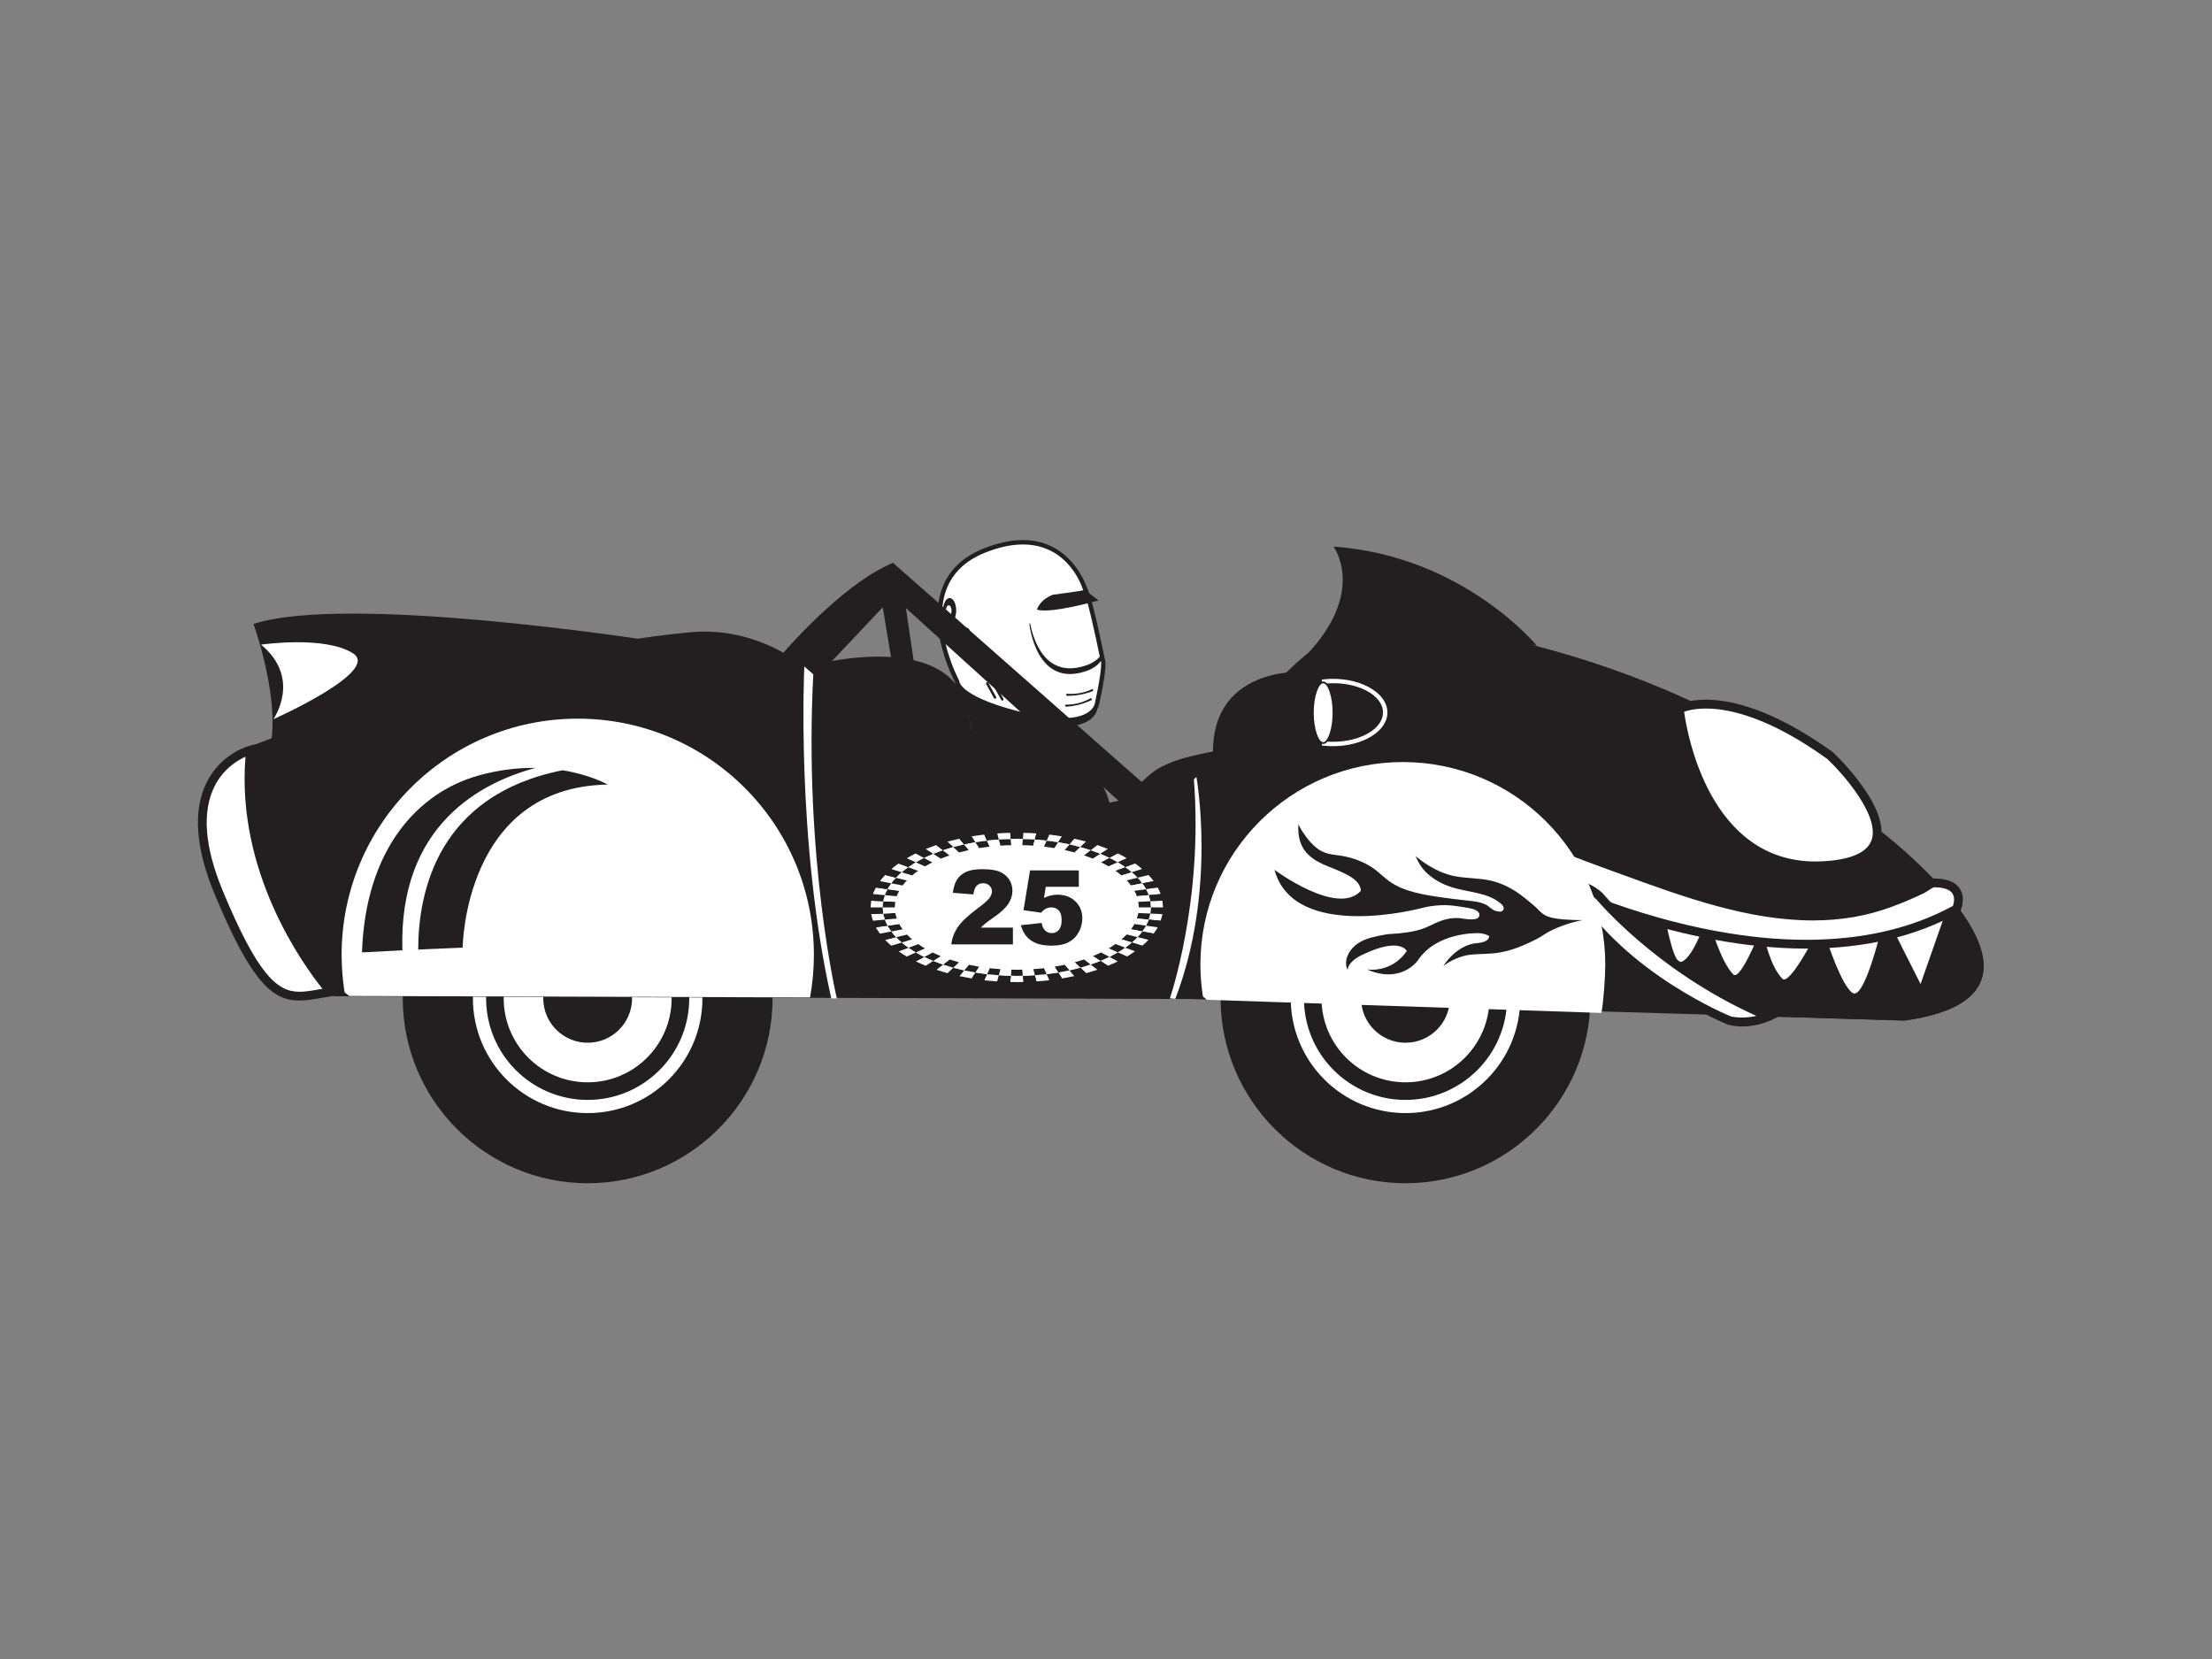 <?xml version="1.0" encoding="utf-8"?>
<!-- Generator: Adobe Illustrator 17.0.0, SVG Export Plug-In . SVG Version: 6.00 Build 0)  -->
<!DOCTYPE svg PUBLIC "-//W3C//DTD SVG 1.1//EN" "http://www.w3.org/Graphics/SVG/1.1/DTD/svg11.dtd">
<svg version="1.1" id="Layer_1" xmlns="http://www.w3.org/2000/svg" xmlns:xlink="http://www.w3.org/1999/xlink" x="0px" y="0px"
	 width="800px" height="600px" viewBox="0 0 800 600" enable-background="new 0 0 800 600" xml:space="preserve">
<rect x="0" y="0" width="800" height="600" fill="#808080" stroke="none"/>
<g>
	<g>
		<g>
			<path fill="#231F20" d="M441.443,361.062c0,36.876,30.003,66.872,66.875,66.872c36.873,0,66.869-29.996,66.869-66.872
				c0-36.876-29.996-66.874-66.869-66.874C471.446,294.188,441.443,324.186,441.443,361.062z"/>
		</g>
		<g>
			<path fill="#FFFFFF" d="M549.82,361.062c0,22.92-18.586,41.502-41.501,41.502c-22.921,0-41.507-18.582-41.507-41.502
				c0-22.922,18.585-41.505,41.507-41.505C531.234,319.557,549.82,338.141,549.82,361.062z"/>
		</g>
		<g>
			<path fill="#231F20" d="M545.049,361.062c0,20.284-16.449,36.732-36.73,36.732c-20.287,0-36.736-16.447-36.736-36.732
				c0-20.288,16.448-36.735,36.736-36.735C528.6,324.328,545.049,340.775,545.049,361.062z"/>
		</g>
		<g>
			<path fill="#FFFFFF" d="M538.688,361.062c0,16.772-13.601,30.371-30.369,30.371c-16.775,0-30.375-13.599-30.375-30.371
				c0-16.775,13.6-30.374,30.375-30.374C525.087,330.688,538.688,344.288,538.688,361.062z"/>
		</g>
		<g>
			<path fill="#231F20" d="M524.376,361.062c0,8.867-7.193,16.059-16.058,16.059c-8.87,0-16.063-7.192-16.063-16.059
				c0-8.87,7.193-16.062,16.063-16.062C517.183,345,524.376,352.192,524.376,361.062z"/>
		</g>
	</g>
	<g>
		<g>
			<path fill="#231F20" d="M145.665,361.062c0,36.876,30.003,66.872,66.875,66.872c36.873,0,66.869-29.996,66.869-66.872
				c0-36.876-29.996-66.874-66.869-66.874C175.668,294.188,145.665,324.186,145.665,361.062z"/>
		</g>
		<g>
			<path fill="#FFFFFF" d="M254.041,361.062c0,22.92-18.586,41.502-41.501,41.502c-22.921,0-41.507-18.582-41.507-41.502
				c0-22.922,18.585-41.505,41.507-41.505C235.456,319.557,254.041,338.141,254.041,361.062z"/>
		</g>
		<g>
			<path fill="#231F20" d="M249.271,361.062c0,20.284-16.449,36.732-36.73,36.732c-20.287,0-36.736-16.447-36.736-36.732
				c0-20.288,16.448-36.735,36.736-36.735C232.822,324.328,249.271,340.775,249.271,361.062z"/>
		</g>
		<g>
			<path fill="#FFFFFF" d="M242.91,361.062c0,16.772-13.601,30.371-30.369,30.371c-16.775,0-30.375-13.599-30.375-30.371
				c0-16.775,13.6-30.374,30.375-30.374C229.309,330.688,242.91,344.288,242.91,361.062z"/>
		</g>
		<g>
			<path fill="#231F20" d="M228.598,361.062c0,8.867-7.193,16.059-16.058,16.059c-8.87,0-16.063-7.192-16.063-16.059
				c0-8.87,7.193-16.062,16.063-16.062C221.405,345,228.598,352.192,228.598,361.062z"/>
		</g>
	</g>
	<g>
		<path fill="#231F20" d="M234.095,231.516c0,0-108.594-16.908-142.411-5.853c0,0,13.008,35.766,3.255,52.022
			C94.94,277.685,156.063,241.919,234.095,231.516z"/>
	</g>
	<g>
		<path fill="#231F20" d="M290.889,241.27c0,0,53.321-15.605,59.39,16.474c6.069,32.08-2.603,39.883-2.603,39.883
			S291.753,309.767,290.889,241.27z"/>
	</g>
	<g>
		<path fill="#231F20" d="M401.433,291.124c4.771-0.831,12.678-10.546,17.778-13.352c7.56-4.154,15.977-5.108,24.275-7.022
			C443.487,270.75,448.686,282.888,401.433,291.124z"/>
	</g>
	<g>
		<path fill="#231F20" d="M387.128,269.015c0,0,12.138,11.271,14.305,22.109c0,0-26.008,6.937-51.154,1.301
			c0,0,5.218-31.977-4.112-43.516C346.168,248.909,380.624,257.311,387.128,269.015z"/>
	</g>
	<g>
		<g>
			<g>
				<path fill="#FFFFFF" d="M392.339,212.78c0,0-7.659-25.274-36.544-13.57c-28.878,11.709-9.628,47.267-9.628,47.267
					s-0.329,6.346,24.841,12.254c25.158,5.909,25.816-4.594,25.816-4.594s3.068-13.68,1.975-15.539
					C398.8,238.599,394.091,215.186,392.339,212.78z"/>
			</g>
			<g>
				<path fill="#231F20" d="M384.289,261.33C384.286,261.33,384.289,261.33,384.289,261.33c-3.78,0-8.308-0.613-13.464-1.825
					c-23.185-5.443-25.285-11.373-25.443-12.808c-1.041-1.977-9.852-19.41-4.712-33.727c2.367-6.589,7.355-11.465,14.828-14.495
					c5.162-2.092,10.016-3.152,14.43-3.152c16.961,0,22.62,15.581,23.136,17.109c1.823,2.927,5.935,23.128,6.497,25.915
					c0.981,2.322-1.242,12.76-1.96,15.966C397.601,254.48,397.023,261.33,384.289,261.33z M369.928,196.912
					c-4.209,0-8.861,1.02-13.834,3.036c-7.035,2.851-11.722,7.414-13.927,13.558c-5.103,14.213,4.6,32.41,4.699,32.592l0.106,0.197
					l-0.009,0.224c0.003,0.022,0.512,5.87,24.229,11.439c5.035,1.182,9.442,1.781,13.098,1.781c11.147,0,11.725-5.428,11.743-5.659
					c1.45-6.508,2.646-14.046,2.081-15.079l-0.093-0.246c-1.879-9.342-5.112-23.847-6.324-25.508l-0.118-0.236
					C391.38,212.355,386.476,196.912,369.928,196.912z"/>
			</g>
		</g>
		<g>
			<g>
				<path fill="#231F20" d="M346.168,246.71c0,0-0.329,6.342,24.841,12.253c25.158,5.909,25.816-4.597,25.816-4.597v1.972
					c0,0-0.658,10.501-25.816,4.592c-25.17-5.904-24.841-12.253-24.841-12.253V246.71z"/>
			</g>
		</g>
		<g>
			<g>
				<path fill="#231F20" d="M393.743,240.294c0,0,3.727-1.503,4.703-3.946l0.174,1.486c-0.541,2.789-4.876,4.539-4.876,4.539
					c-19.095,7.386-21.455-16.739-21.455-16.739c0.062-0.071,0.155-0.146,0.279-0.224
					C373.592,230.914,377.928,246.411,393.743,240.294z"/>
			</g>
		</g>
		<g>
			<g>
				<path fill="#231F20" d="M392.327,213.369l4.988,3.794c0,0-17.43,4.947-22.275,3.304c0,0,0.814-3.412,5.696-5.364
					C380.736,215.103,390.364,213.864,392.327,213.369z"/>
			</g>
		</g>
		<g>
			<g>
				<path fill="#231F20" d="M341.08,220.792c0,2.494,1.056,4.511,2.373,4.511c1.305,0,2.367-2.017,2.367-4.511
					c0-2.491-1.062-4.511-2.367-4.511C342.136,216.28,341.08,218.301,341.08,220.792z"/>
			</g>
		</g>
		<g>
			<g>
				<path fill="#FFFFFF" d="M342.093,220.876c0,1.089,0.46,1.968,1.031,1.968c0.565,0,1.019-0.879,1.019-1.968
					c0-1.087-0.453-1.971-1.019-1.971C342.552,218.905,342.093,219.788,342.093,220.876z"/>
			</g>
		</g>
		<g>
			<g>
				<circle fill="#231F20" cx="349.441" cy="228.302" r="1.273"/>
			</g>
		</g>
		<g>
			<g>
				<path fill="#231F20" d="M351.286,236.59c0,0.702,0.572,1.27,1.267,1.27c0.708,0,1.273-0.568,1.273-1.27
					c0-0.704-0.565-1.272-1.273-1.272C351.857,235.318,351.286,235.886,351.286,236.59z"/>
			</g>
		</g>
		<g>
			<g>
				<g>
					<path fill="#231F20" d="M385.606,251.249c0.006,0.207,0.143,0.39,0.31,0.406c3.448-0.023,6.069-0.5,9.293-1.696
						c0.149-0.075,0.217-0.297,0.149-0.492l0,0c-0.075-0.197-0.255-0.295-0.41-0.224c-2.826,1.353-5.914,1.916-9.044,1.652
						C385.742,250.883,385.606,251.038,385.606,251.249L385.606,251.249z"/>
				</g>
			</g>
		</g>
		<g>
			<g>
				<g>
					<path fill="#231F20" d="M385.227,255.21c0.012,0.206,0.168,0.382,0.342,0.386c3.429-0.27,6.007-0.938,9.138-2.359
						c0.149-0.081,0.205-0.31,0.118-0.5l0,0c-0.087-0.192-0.273-0.28-0.416-0.196c-2.733,1.551-5.771,2.336-8.914,2.297
						C385.333,254.837,385.209,255.003,385.227,255.21L385.227,255.21z"/>
				</g>
			</g>
		</g>
		<g>
			<g>
				<path fill="#231F20" d="M374.959,256.005c0.155,0.278,0.46,0.402,0.677,0.284l0,0c0.217-0.121,0.267-0.441,0.118-0.719
					l-2.727-4.935c-0.149-0.274-0.454-0.402-0.671-0.284l0,0c-0.217,0.121-0.273,0.443-0.118,0.724L374.959,256.005z"/>
			</g>
		</g>
		<g>
			<g>
				<path fill="#231F20" d="M371.897,255.784c0.155,0.28,0.46,0.407,0.677,0.288l0,0c0.218-0.123,0.267-0.446,0.112-0.721
					l-2.721-4.931c-0.155-0.283-0.454-0.407-0.671-0.286l0,0c-0.217,0.118-0.273,0.441-0.118,0.72L371.897,255.784z"/>
			</g>
		</g>
		<g>
			<g>
				<path fill="#231F20" d="M368.946,255.456c0.149,0.278,0.454,0.405,0.671,0.286l0,0c0.218-0.122,0.273-0.442,0.118-0.719
					l-2.721-4.934c-0.156-0.278-0.46-0.404-0.677-0.283l0,0c-0.217,0.12-0.267,0.441-0.112,0.721L368.946,255.456z"/>
			</g>
		</g>
		<g>
			<g>
				<path fill="#231F20" d="M365.449,253.928c0.149,0.274,0.447,0.402,0.664,0.281l0,0c0.224-0.12,0.273-0.443,0.118-0.721
					l-2.721-4.933c-0.149-0.274-0.454-0.401-0.671-0.281l0,0c-0.218,0.12-0.274,0.443-0.118,0.719L365.449,253.928z"/>
			</g>
		</g>
		<g>
			<g>
				<path fill="#231F20" d="M362.057,253.048c0.149,0.28,0.447,0.405,0.664,0.284l0,0c0.218-0.121,0.274-0.44,0.118-0.716
					l-2.721-4.933c-0.155-0.278-0.454-0.404-0.671-0.283l0,0c-0.217,0.118-0.273,0.442-0.118,0.717L362.057,253.048z"/>
			</g>
		</g>
		<g>
			<g>
				<path fill="#231F20" d="M359.423,252.397c0.156,0.275,0.454,0.401,0.677,0.278l0,0c0.218-0.118,0.267-0.44,0.118-0.719
					l-2.727-4.932c-0.149-0.276-0.454-0.404-0.671-0.282l0,0c-0.218,0.12-0.273,0.441-0.118,0.719L359.423,252.397z"/>
			</g>
		</g>
		<g>
			<g>
				<path fill="#231F20" d="M356.895,246.038c0,0,18.381,3.612,20.238,5.362c0,0,3.392,4.705,4.05,6.895c0,0-1.969-0.221-4.926-6.35
					C376.257,251.945,359.846,247.024,356.895,246.038z"/>
			</g>
		</g>
	</g>
	<g>
		<path fill="#231F20" d="M470.036,243.004c0,0-35.761-1.625-30.885,35.441C439.151,278.444,458.333,281.046,470.036,243.004z"/>
	</g>
	<g>
		<path fill="#231F20" d="M282.491,237.043c0,0,21.617-25.684,40.475-33.489l94.94,83.669c0,0-4.336,4.334-11.703,3.901
			l-83.237-75.432l-28.611,30.347C294.355,246.04,288.554,241.595,282.491,237.043z"/>
	</g>
	<g>
		<path fill="#231F20" d="M327.52,219.16l10.405,70.23c0,0-4.771,0.867-7.367-1.517l-11.709-70.663
			C318.848,217.209,321.886,209.623,327.52,219.16z"/>
	</g>
	<g>
		<path fill="#231F20" d="M121.098,360.328c86.082,0.272,172.171,0.544,258.253,0.815c16.976,0.054,33.953,0.106,50.93,0.16
			c86.157,2.601,172.314,5.202,258.471,7.803c48.582-6.748,24.816-37.763,5.553-56.243c-8.585-8.238-16.281-13.984-16.281-13.984
			c-65.348-65.35-169.711-74.126-169.711-74.126c-21.977-3.297-40.656,14.032-53.216,29.913
			c-5.212,6.589-8.858,15.161-14.424,21.306c-0.801,0.887-1.634,1.68-2.497,2.398c-7.715,6.429-43.625,13.598-51.974,14.86
			c-12.666,1.921-24.555,1.002-37.053-1.393c-7.224-1.384-15.79-2.072-22.176-5.98c-11.958-7.322-16.393-21.779-24.275-32.615
			c-1.715-2.362-3.59-4.581-5.603-6.646c-5.293-5.42-11.56-9.785-18.555-12.942c-9.013-4.072-18.853-5.906-28.704-4.999
			c-74.125,6.828-160.928,41.94-160.928,41.94c-7.274,39.663,10.1,66.781,22.045,80.139
			C116.637,357.087,121.098,360.328,121.098,360.328z"/>
	</g>
	<g>
		<path fill="#FFFFFF" d="M90.617,271.278c0,0-29.742,7.589-11.529,51.483c18.294,44.103,25.443,38.165,40.55,35.978
			C119.638,358.739,85.218,320.743,90.617,271.278z"/>
		<path fill="#231F20" d="M108.289,361.868c-9.535,0-17.247-6.136-30.67-38.499c-6.945-16.734-7.905-30.337-2.858-40.427
			c5.249-10.493,15.048-13.099,15.461-13.205l2.224-0.567l-0.248,2.28c-5.258,48.198,28.279,85.846,28.617,86.222l2.007,2.213
			l-2.957,0.427c-1.345,0.196-2.624,0.421-3.854,0.637C113.314,361.421,110.767,361.868,108.289,361.868z M88.79,273.66
			c-2.926,1.326-8.066,4.427-11.212,10.76c-4.584,9.224-3.584,21.918,2.978,37.732c12.675,30.557,19.766,36.536,27.732,36.536
			c2.202,0,4.504-0.404,7.172-0.873c0.382-0.067,0.77-0.135,1.165-0.202C109.649,348.921,85.349,315.373,88.79,273.66z"/>
	</g>
	<g>
		<path fill="#FFFFFF" d="M607.353,256.444c0,0,17.343-9.971,54.62,16.907c0,0,37.544,35.267,0.87,39.451
			C613.421,318.436,607.353,256.444,607.353,256.444z"/>
		<path fill="#231F20" d="M656.64,314.754c-44.663,0-50.812-57.573-50.871-58.154l-0.1-1.022l0.891-0.513
			c0.143-0.082,3.594-2.02,10.433-2.02c8.911,0,24.111,3.3,45.908,19.016c1.022,0.941,21.201,20.087,17.033,32.66
			c-1.77,5.333-7.46,8.583-16.911,9.661C660.854,314.628,658.708,314.754,656.64,314.754z M609.08,257.425
			c1.093,7.898,9.162,54.148,47.56,54.148c1.947,0,3.975-0.118,6.022-0.351c8.113-0.926,12.908-3.451,14.253-7.502
			c2.935-8.852-10.576-24.087-16.032-29.211C630.029,252.285,613.099,255.941,609.08,257.425z"/>
	</g>
	<g>
		<path fill="#FFFFFF" d="M290.889,241.055c0,0-3.038,63.077,9.752,120.028h2.007c0,0-11.977-50.639-8.51-117.211L290.889,241.055z"
			/>
	</g>
	<g>
		<path fill="#231F20" d="M580.915,319.953c0,0-6.429,0.324-0.342,6.828c0,0,24.468,26.465,59.092,40.831l49.085,1.483
			c37.817-5.253,31.792-25.21,18.182-42.514c-0.286-0.084-0.447-0.126-0.447-0.126S664.855,360.921,580.915,319.953z"/>
	</g>
	<g>
		<path fill="#FFFFFF" d="M694.597,355.882l9.721-27.72c-3.118,2.035-9.597,5.676-19.449,8.422L694.597,355.882z"/>
	</g>
	<g>
		<path fill="#FFFFFF" d="M679.968,337.674c0,0-11.759,2.168-19.294,2.329c0,0,5.311,16.528,9.374,19.129
			C674.116,361.733,679.968,337.674,679.968,337.674z"/>
	</g>
	<g>
		<path fill="#FFFFFF" d="M655.587,340.057c0,0-12.249-0.434-17.616-1.517c0,0,2.112,10.892,6.665,15.444
			C647.064,356.411,655.587,340.057,655.587,340.057z"/>
	</g>
	<g>
		<path fill="#FFFFFF" d="M635.964,338.27c0,0-10.566-1.789-17.393-3.901c0,0,3.739,13.494,8.293,18.043
			C629.292,354.841,635.964,338.27,635.964,338.27z"/>
	</g>
	<g>
		<path fill="#FFFFFF" d="M616.565,333.88c0,0-6.665-1.571-14.958-4.987c0,0,3.255,19.185,6.019,19.022
			C611.763,347.671,616.565,333.88,616.565,333.88z"/>
	</g>
	<g>
		<path fill="#FFFFFF" d="M707.597,328.732c0,0,4.23-9.428-8.125-9.428c-1.137,0-3.324,1.773-4.311,2.263
			c-3.783,1.868-7.696,3.474-11.647,4.937c-33.357,12.335-68.733-1.725-100.45-13.196c-6.429-2.326-12.852-4.711-19.176-7.334
			c0,0-9.746,4.876,0.329,14.632C564.218,320.605,648.425,361.57,707.597,328.732z"/>
		<path fill="#231F20" d="M653.217,343.071c-0.003,0,0,0-0.003,0c-45.917,0-89.26-20.826-89.691-21.036l-0.41-0.288
			c-3.805-3.685-5.476-7.252-4.96-10.6c0.674-4.373,4.848-6.508,5.025-6.597l0.649-0.324l0.671,0.278
			c6.563,2.722,13.343,5.223,19.107,7.308l4.491,1.631c21.993,7.995,44.737,16.261,67.528,16.261c0.003,0,0.003,0,0.003,0
			c9.858,0,18.8-1.536,27.335-4.691c4.386-1.624,8.147-3.218,11.495-4.871c0.27-0.134,0.64-0.382,1.053-0.654
			c1.587-1.039,2.801-1.773,3.963-1.773c4.599,0,7.74,1.244,9.327,3.698c2.233,3.45,0.332,7.788,0.248,7.971l-0.218,0.483
			l-0.463,0.256C692.885,338.714,674.328,343.071,653.217,343.071z M565.141,319.284c3.429,1.62,44.613,20.607,88.073,20.607
			c20.337,0,38.196-4.126,53.101-12.268c0.298-0.908,0.798-2.978-0.192-4.494c-1.205-1.846-4.283-2.235-6.65-2.235
			c-0.395,0.059-1.628,0.866-2.221,1.253c-0.54,0.356-1.031,0.669-1.385,0.845c-3.451,1.703-7.308,3.339-11.799,5.002
			c-8.898,3.291-18.201,4.89-28.437,4.89c-0.003,0-0.006,0-0.006,0c-23.353,0-46.361-8.364-68.612-16.452l-4.488-1.629
			c-5.581-2.02-12.113-4.426-18.499-7.052c-0.867,0.595-2.438,1.927-2.733,3.902C560.966,313.841,562.296,316.474,565.141,319.284z"
			/>
	</g>
	<g>
		<path fill="#FFFFFF" d="M578.524,324.18c0,0,22.145,27.043,61.142,43.432c0,0-7.168,3.387-14.324,1.437
			c0,0-39.016-15.607-57.546-46.819C567.796,322.23,570.722,317.352,578.524,324.18z"/>
		<path fill="#231F20" d="M630.063,371.245c-1.801,0-3.528-0.222-5.14-0.661c-0.565-0.216-39.904-16.228-58.493-47.541l-0.484-0.817
			l0.488-0.814c0.547-0.913,2.174-2.46,4.799-2.46c2.475,0,5.283,1.357,8.339,4.031c0.404,0.457,22.561,27.13,60.71,43.164
			l3.286,1.381l-3.221,1.523C640.157,369.141,635.638,371.245,630.063,371.245z M569.809,322.487
			c18.3,29.694,55.744,44.933,56.123,45.085c2.631,0.694,6.665,0.478,9.299-0.155c-36.572-16.47-57.719-41.965-57.937-42.229
			C572.865,321.358,570.762,321.941,569.809,322.487z"/>
	</g>
	<g>
		<g>
			<g>
				<g>
					<path fill="#FFFFFF" d="M416.261,328.173c0,13.694-21.729,24.794-48.52,24.794c-26.791,0-48.514-11.101-48.514-24.794
						c0-13.689,21.722-24.79,48.514-24.79C394.532,303.383,416.261,314.484,416.261,328.173z"/>
				</g>
			</g>
			<g>
				<g>
					<g>
						<polygon fill="#231F20" points="416.044,330.39 416.267,328.173 420.634,328.173 420.398,330.587 						"/>
					</g>
				</g>
				<g>
					<g>
						<polygon fill="#FFFFFF" points="411.683,330.191 411.888,328.173 416.255,328.173 416.037,330.39 						"/>
					</g>
				</g>
				<g>
					<g>
						<path fill="#231F20" d="M416.037,330.404c-0.099,0.735-0.41,1.466-0.596,2.194l-4.298-0.398
							c0.174-0.668,0.466-1.326,0.54-1.996L416.037,330.404z"/>
					</g>
				</g>
				<g>
					<g>
						<path fill="#FFFFFF" d="M420.398,330.6c-0.118,0.803-0.447,1.598-0.646,2.395l-4.299-0.396c0.186-0.728,0.491-1.46,0.59-2.194
							L420.398,330.6z"/>
					</g>
				</g>
			</g>
			<g>
				<g>
					<g>
						<path fill="#231F20" d="M414.484,334.759c0.311-0.719,0.82-1.423,0.969-2.16l4.299,0.396
							c-0.174,0.803-0.708,1.571-1.069,2.357L414.484,334.759z"/>
					</g>
				</g>
				<g>
					<g>
						<path fill="#FFFFFF" d="M410.26,334.167c0.286-0.657,0.758-1.289,0.882-1.966l4.298,0.398
							c-0.149,0.738-0.658,1.441-0.963,2.16L410.26,334.167z"/>
					</g>
				</g>
				<g>
					<g>
						<path fill="#231F20" d="M414.466,334.77c-0.298,0.722-0.851,1.41-1.348,2.107l-4.094-0.786
							c0.454-0.629,0.963-1.253,1.236-1.915L414.466,334.77z"/>
					</g>
				</g>
				<g>
					<g>
						<path fill="#FFFFFF" d="M418.683,335.363c-0.342,0.79-0.926,1.542-1.472,2.3l-4.081-0.786c0.49-0.693,1.037-1.381,1.348-2.107
							L418.683,335.363z"/>
					</g>
				</g>
			</g>
			<g>
				<g>
					<g>
						<path fill="#231F20" d="M411.422,338.919c0.659-0.663,1.255-1.339,1.709-2.042l4.081,0.786
							c-0.491,0.764-1.143,1.499-1.857,2.221L411.422,338.919z"/>
					</g>
				</g>
				<g>
					<g>
						<path fill="#FFFFFF" d="M407.477,337.944c0.603-0.6,1.149-1.21,1.547-1.853l4.094,0.786c-0.447,0.704-1.05,1.376-1.702,2.037
							L407.477,337.944z"/>
					</g>
				</g>
				<g>
					<g>
						<path fill="#231F20" d="M411.403,338.923c-0.59,0.676-1.261,1.333-2.056,1.951l-3.746-1.145
							c0.733-0.562,1.329-1.161,1.87-1.776L411.403,338.923z"/>
					</g>
				</g>
				<g>
					<g>
						<path fill="#FFFFFF" d="M415.348,339.897c-0.658,0.734-1.385,1.45-2.243,2.123l-3.746-1.146
							c0.795-0.616,1.453-1.272,2.056-1.949L415.348,339.897z"/>
					</g>
				</g>
			</g>
			<g>
				<g>
					<g>
						<path fill="#231F20" d="M406.968,342.727c0.907-0.574,1.64-1.216,2.391-1.853l3.746,1.146
							c-0.814,0.696-1.621,1.388-2.609,2.022L406.968,342.727z"/>
					</g>
				</g>
				<g>
					<g>
						<path fill="#FFFFFF" d="M403.427,341.412c0.832-0.523,1.491-1.107,2.174-1.682l3.746,1.145
							c-0.745,0.632-1.485,1.273-2.392,1.851L403.427,341.412z"/>
					</g>
				</g>
				<g>
					<g>
						<path fill="#231F20" d="M406.949,342.731c-0.888,0.589-1.69,1.207-2.708,1.738l-3.292-1.471
							c0.944-0.478,1.665-1.047,2.466-1.576L406.949,342.731z"/>
					</g>
				</g>
				<g>
					<g>
						<path fill="#FFFFFF" d="M410.478,344.051c-0.963,0.638-1.833,1.311-2.938,1.885l-3.292-1.464
							c1.025-0.53,1.826-1.149,2.708-1.736L410.478,344.051z"/>
					</g>
				</g>
			</g>
			<g>
				<g>
					<g>
						<path fill="#231F20" d="M401.259,346.075c1.112-0.472,1.988-1.073,2.988-1.603l3.292,1.464
							c-1.087,0.582-2.05,1.231-3.261,1.753L401.259,346.075z"/>
					</g>
				</g>
				<g>
					<g>
						<path fill="#FFFFFF" d="M398.228,344.46c1.031-0.426,1.808-0.98,2.721-1.461l3.292,1.471
							c-1.006,0.526-1.876,1.127-2.994,1.603L398.228,344.46z"/>
					</g>
				</g>
				<g>
					<g>
						<path fill="#231F20" d="M401.235,346.079c-1.093,0.488-2.093,1.025-3.255,1.46l-2.733-1.741
							c1.068-0.396,1.969-0.895,2.969-1.333L401.235,346.079z"/>
					</g>
				</g>
				<g>
					<g>
						<path fill="#FFFFFF" d="M404.247,347.696c-1.187,0.53-2.28,1.113-3.541,1.592l-2.727-1.744
							c1.161-0.435,2.162-0.975,3.261-1.46L404.247,347.696z"/>
					</g>
				</g>
			</g>
			<g>
				<g>
					<g>
						<path fill="#231F20" d="M394.47,348.856c1.211-0.407,2.342-0.876,3.51-1.312l2.727,1.744c-1.286,0.477-2.503,0.988-3.82,1.427
							L394.47,348.856z"/>
					</g>
				</g>
				<g>
					<g>
						<path fill="#FFFFFF" d="M392.06,346.991c1.099-0.37,2.118-0.798,3.186-1.193l2.733,1.741c-1.174,0.436-2.304,0.905-3.51,1.312
							L392.06,346.991z"/>
					</g>
				</g>
				<g>
					<g>
						<polygon fill="#231F20" points="394.451,348.859 390.731,350.002 388.656,348.039 392.047,346.994 						"/>
					</g>
				</g>
				<g>
					<g>
						<polygon fill="#FFFFFF" points="396.868,350.723 392.812,351.971 390.737,350.005 394.458,348.861 						"/>
					</g>
				</g>
			</g>
			<g>
				<g>
					<g>
						<polygon fill="#231F20" points="386.823,350.971 390.737,350.005 392.812,351.971 388.544,353.023 						"/>
					</g>
				</g>
				<g>
					<g>
						<polygon fill="#FFFFFF" points="385.097,348.912 388.656,348.039 390.731,350.002 386.823,350.967 						"/>
					</g>
				</g>
				<g>
					<g>
						<polygon fill="#231F20" points="386.799,350.971 382.736,351.743 381.382,349.622 385.084,348.92 						"/>
					</g>
				</g>
				<g>
					<g>
						<polygon fill="#FFFFFF" points="388.519,353.026 384.078,353.868 382.736,351.746 386.799,350.974 						"/>
					</g>
				</g>
			</g>
			<g>
				<g>
					<g>
						<path fill="#231F20" d="M378.543,352.33c1.391-0.199,2.826-0.342,4.193-0.584l1.342,2.121
							c-1.485,0.264-3.038,0.424-4.559,0.637L378.543,352.33z"/>
					</g>
				</g>
				<g>
					<g>
						<path fill="#FFFFFF" d="M377.574,350.148c1.261-0.18,2.565-0.306,3.808-0.526l1.354,2.121
							c-1.367,0.241-2.801,0.38-4.193,0.579L377.574,350.148z"/>
					</g>
				</g>
				<g>
					<g>
						<path fill="#231F20" d="M378.518,352.325c-1.385,0.216-2.851,0.252-4.274,0.387l-0.571-2.21
							c1.292-0.124,2.615-0.151,3.876-0.354L378.518,352.325z"/>
					</g>
				</g>
				<g>
					<g>
						<path fill="#FFFFFF" d="M379.487,354.507c-1.509,0.228-3.1,0.28-4.653,0.419l-0.578-2.21c1.416-0.133,2.876-0.169,4.274-0.384
							L379.487,354.507z"/>
					</g>
				</g>
			</g>
			<g>
				<g>
					<g>
						<path fill="#231F20" d="M369.934,352.908c1.441-0.039,2.888-0.046,4.323-0.191l0.578,2.21c-1.559,0.157-3.13,0.171-4.708,0.21
							L369.934,352.908z"/>
					</g>
				</g>
				<g>
					<g>
						<path fill="#FFFFFF" d="M369.735,350.676c1.317-0.037,2.628-0.039,3.938-0.174l0.571,2.21
							c-1.423,0.143-2.87,0.154-4.311,0.194L369.735,350.676z"/>
					</g>
				</g>
				<g>
					<g>
						<path fill="#231F20" d="M369.909,352.906c-1.447,0.061-2.895,0.061-4.342,0l0.192-2.23c1.317,0.059,2.64,0.059,3.951,0
							L369.909,352.906z"/>
					</g>
				</g>
				<g>
					<g>
						<path fill="#FFFFFF" d="M370.102,355.141c-1.578,0.065-3.156,0.065-4.733-0.005l0.199-2.225c1.447,0.062,2.895,0.062,4.342,0
							L370.102,355.141z"/>
					</g>
				</g>
			</g>
			<g>
				<g>
					<g>
						<path fill="#231F20" d="M361.243,352.718c1.429,0.143,2.876,0.151,4.323,0.193l-0.199,2.225
							c-1.572-0.039-3.15-0.053-4.702-0.21L361.243,352.718z"/>
					</g>
				</g>
				<g>
					<g>
						<path fill="#FFFFFF" d="M361.827,350.502c1.298,0.135,2.621,0.135,3.932,0.174l-0.192,2.23
							c-1.447-0.04-2.895-0.048-4.323-0.192L361.827,350.502z"/>
					</g>
				</g>
				<g>
					<g>
						<path fill="#231F20" d="M361.237,352.712c-1.429-0.135-2.895-0.171-4.28-0.387l0.969-2.177c1.261,0.204,2.59,0.23,3.882,0.354
							L361.237,352.712z"/>
					</g>
				</g>
				<g>
					<g>
						<path fill="#FFFFFF" d="M360.641,354.927c-1.553-0.14-3.143-0.191-4.659-0.419l0.963-2.177
							c1.398,0.217,2.851,0.253,4.28,0.386L360.641,354.927z"/>
					</g>
				</g>
			</g>
			<g>
				<g>
					<g>
						<path fill="#231F20" d="M352.764,351.748c1.367,0.24,2.795,0.385,4.18,0.582l-0.963,2.177
							c-1.528-0.214-3.075-0.371-4.559-0.635L352.764,351.748z"/>
					</g>
				</g>
				<g>
					<g>
						<path fill="#FFFFFF" d="M354.112,349.622c1.249,0.22,2.553,0.346,3.814,0.526l-0.969,2.177
							c-1.397-0.197-2.826-0.342-4.193-0.581L354.112,349.622z"/>
					</g>
				</g>
				<g>
					<g>
						<polygon fill="#231F20" points="352.746,351.743 348.671,350.968 350.398,348.92 354.088,349.619 						"/>
					</g>
				</g>
				<g>
					<g>
						<polygon fill="#FFFFFF" points="351.398,353.868 346.956,353.023 348.671,350.971 352.733,351.745 						"/>
					</g>
				</g>
			</g>
			<g>
				<g>
					<g>
						<polygon fill="#231F20" points="344.764,350.01 348.671,350.971 346.956,353.023 342.683,351.976 						"/>
					</g>
				</g>
				<g>
					<g>
						<polygon fill="#FFFFFF" points="346.838,348.042 350.398,348.92 348.671,350.968 344.764,350.005 						"/>
					</g>
				</g>
				<g>
					<g>
						<polygon fill="#231F20" points="344.739,350.002 341.024,348.855 343.44,346.994 346.82,348.036 						"/>
					</g>
				</g>
				<g>
					<g>
						<polygon fill="#FFFFFF" points="342.671,351.971 338.614,350.721 341.024,348.859 344.739,350.005 						"/>
					</g>
				</g>
			</g>
			<g>
				<g>
					<g>
						<path fill="#231F20" d="M337.515,347.55c1.174,0.435,2.292,0.902,3.51,1.309l-2.41,1.862c-1.317-0.444-2.547-0.95-3.814-1.429
							L337.515,347.55z"/>
					</g>
				</g>
				<g>
					<g>
						<path fill="#FFFFFF" d="M340.242,345.801c1.075,0.395,2.099,0.823,3.199,1.193l-2.416,1.861
							c-1.205-0.406-2.329-0.874-3.504-1.311L340.242,345.801z"/>
					</g>
				</g>
				<g>
					<g>
						<path fill="#231F20" d="M337.508,347.539c-1.174-0.442-2.168-0.981-3.274-1.464l3.031-1.609
							c0.994,0.433,1.901,0.929,2.969,1.331L337.508,347.539z"/>
					</g>
				</g>
				<g>
					<g>
						<path fill="#FFFFFF" d="M334.769,349.288c-1.261-0.481-2.367-1.067-3.553-1.598l3.019-1.611c1.099,0.488,2.1,1.025,3.261,1.46
							L334.769,349.288z"/>
					</g>
				</g>
			</g>
			<g>
				<g>
					<g>
						<path fill="#231F20" d="M331.253,344.475c1,0.53,1.863,1.132,2.982,1.604l-3.019,1.611c-1.211-0.517-2.162-1.166-3.261-1.747
							L331.253,344.475z"/>
					</g>
				</g>
				<g>
					<g>
						<path fill="#FFFFFF" d="M334.539,343.003c0.919,0.48,1.702,1.033,2.727,1.463l-3.031,1.609
							c-1.112-0.471-1.981-1.073-2.982-1.603L334.539,343.003z"/>
					</g>
				</g>
				<g>
					<g>
						<path fill="#231F20" d="M331.235,344.466c-1.025-0.53-1.814-1.152-2.696-1.736l3.528-1.312c0.807,0.53,1.522,1.099,2.46,1.576
							L331.235,344.466z"/>
					</g>
				</g>
				<g>
					<g>
						<path fill="#FFFFFF" d="M327.936,345.933c-1.099-0.576-1.981-1.251-2.938-1.888l3.528-1.315
							c0.882,0.586,1.677,1.208,2.702,1.736L327.936,345.933z"/>
					</g>
				</g>
			</g>
			<g>
				<g>
					<g>
						<path fill="#231F20" d="M326.135,340.883c0.745,0.635,1.479,1.273,2.392,1.847l-3.528,1.315
							c-0.994-0.632-1.795-1.329-2.609-2.016L326.135,340.883z"/>
					</g>
				</g>
				<g>
					<g>
						<path fill="#FFFFFF" d="M329.893,339.729c0.677,0.579,1.335,1.163,2.174,1.688l-3.528,1.312
							c-0.913-0.578-1.646-1.214-2.392-1.851L329.893,339.729z"/>
					</g>
				</g>
				<g>
					<g>
						<path fill="#231F20" d="M326.135,340.871c-0.801-0.62-1.46-1.279-2.05-1.952l3.92-0.969c0.547,0.615,1.149,1.211,1.87,1.773
							L326.135,340.871z"/>
					</g>
				</g>
				<g>
					<g>
						<path fill="#FFFFFF" d="M322.383,342.017c-0.87-0.676-1.596-1.393-2.249-2.123l3.932-0.975
							c0.596,0.674,1.255,1.332,2.05,1.952L322.383,342.017z"/>
					</g>
				</g>
			</g>
			<g>
				<g>
					<g>
						<path fill="#231F20" d="M322.364,336.885c0.441,0.7,1.05,1.376,1.702,2.035l-3.932,0.975c-0.708-0.724-1.36-1.458-1.863-2.225
							L322.364,336.885z"/>
					</g>
				</g>
				<g>
					<g>
						<path fill="#FFFFFF" d="M326.458,336.096c0.404,0.643,0.957,1.255,1.547,1.854l-3.92,0.969
							c-0.671-0.659-1.273-1.334-1.721-2.036L326.458,336.096z"/>
					</g>
				</g>
				<g>
					<g>
						<path fill="#231F20" d="M322.364,336.872c-0.491-0.696-1.037-1.381-1.342-2.111l4.211-0.593
							c0.267,0.66,0.764,1.286,1.217,1.917L322.364,336.872z"/>
					</g>
				</g>
				<g>
					<g>
						<path fill="#FFFFFF" d="M318.264,337.658c-0.54-0.761-1.13-1.513-1.46-2.302l4.205-0.593c0.298,0.728,0.851,1.416,1.342,2.109
							L318.264,337.658z"/>
					</g>
				</g>
			</g>
			<g>
				<g>
					<g>
						<path fill="#231F20" d="M320.035,332.603c0.149,0.739,0.658,1.443,0.975,2.16l-4.205,0.593
							c-0.354-0.789-0.888-1.55-1.068-2.354L320.035,332.603z"/>
					</g>
				</g>
				<g>
					<g>
						<path fill="#FFFFFF" d="M324.346,332.206c0.124,0.677,0.603,1.309,0.888,1.963l-4.211,0.593
							c-0.323-0.717-0.826-1.419-0.975-2.159L324.346,332.206z"/>
					</g>
				</g>
				<g>
					<g>
						<path fill="#231F20" d="M320.047,332.592c-0.193-0.733-0.497-1.458-0.603-2.197l4.355-0.197c0.081,0.672,0.366,1.331,0.546,2
							L320.047,332.592z"/>
					</g>
				</g>
				<g>
					<g>
						<path fill="#FFFFFF" d="M315.73,332.99c-0.205-0.801-0.522-1.592-0.64-2.396l4.342-0.199c0.106,0.739,0.41,1.464,0.603,2.201
							L315.73,332.99z"/>
					</g>
				</g>
			</g>
			<g>
				<g>
					<g>
						<polygon fill="#231F20" points="319.221,328.182 319.432,330.395 315.09,330.594 314.854,328.182 						"/>
					</g>
				</g>
				<g>
					<g>
						<polygon fill="#FFFFFF" points="323.6,328.182 323.799,330.198 319.445,330.395 319.233,328.182 						"/>
					</g>
				</g>
				<g>
					<g>
						<polygon fill="#231F20" points="319.233,328.168 319.445,325.952 323.799,326.151 323.6,328.168 						"/>
					</g>
				</g>
				<g>
					<g>
						<polygon fill="#FFFFFF" points="314.854,328.168 315.09,325.755 319.432,325.952 319.221,328.168 						"/>
					</g>
				</g>
			</g>
			<g>
				<g>
					<g>
						<path fill="#231F20" d="M320.035,323.755c-0.193,0.735-0.497,1.461-0.603,2.197l-4.342-0.197
							c0.118-0.804,0.435-1.596,0.64-2.398L320.035,323.755z"/>
					</g>
				</g>
				<g>
					<g>
						<path fill="#FFFFFF" d="M324.346,324.152c-0.18,0.666-0.466,1.325-0.546,1.999l-4.355-0.199
							c0.106-0.736,0.41-1.463,0.603-2.197L324.346,324.152z"/>
					</g>
				</g>
				<g>
					<g>
						<path fill="#231F20" d="M320.047,323.742c0.149-0.738,0.652-1.437,0.975-2.157l4.211,0.592
							c-0.286,0.655-0.764,1.292-0.888,1.965L320.047,323.742z"/>
					</g>
				</g>
				<g>
					<g>
						<path fill="#FFFFFF" d="M315.736,323.349c0.18-0.807,0.714-1.572,1.068-2.359l4.205,0.595
							c-0.317,0.717-0.826,1.419-0.975,2.157L315.736,323.349z"/>
					</g>
				</g>
			</g>
			<g>
				<g>
					<g>
						<path fill="#231F20" d="M322.352,319.476c-0.491,0.694-1.043,1.383-1.342,2.109l-4.205-0.595
							c0.329-0.791,0.919-1.541,1.46-2.298L322.352,319.476z"/>
					</g>
				</g>
				<g>
					<g>
						<path fill="#FFFFFF" d="M326.451,320.261c-0.453,0.632-0.95,1.256-1.217,1.916l-4.211-0.592
							c0.304-0.725,0.851-1.413,1.342-2.107L326.451,320.261z"/>
					</g>
				</g>
				<g>
					<g>
						<path fill="#231F20" d="M322.364,319.467c0.447-0.705,1.05-1.377,1.721-2.035l3.92,0.969c-0.59,0.598-1.143,1.21-1.547,1.851
							L322.364,319.467z"/>
					</g>
				</g>
				<g>
					<g>
						<path fill="#FFFFFF" d="M318.271,318.678c0.503-0.766,1.155-1.499,1.863-2.219l3.932,0.974
							c-0.652,0.657-1.261,1.329-1.702,2.035L318.271,318.678z"/>
					</g>
				</g>
			</g>
			<g>
				<g>
					<g>
						<path fill="#231F20" d="M326.116,315.476c-0.795,0.621-1.454,1.278-2.05,1.957l-3.932-0.974
							c0.652-0.736,1.379-1.451,2.249-2.128L326.116,315.476z"/>
					</g>
				</g>
				<g>
					<g>
						<path fill="#FFFFFF" d="M329.874,316.623c-0.72,0.565-1.323,1.163-1.87,1.778l-3.92-0.969c0.59-0.676,1.249-1.334,2.05-1.952
							L329.874,316.623z"/>
					</g>
				</g>
				<g>
					<g>
						<path fill="#231F20" d="M326.147,315.468c0.746-0.634,1.479-1.272,2.392-1.851l3.528,1.315
							c-0.839,0.522-1.497,1.106-2.174,1.685L326.147,315.468z"/>
					</g>
				</g>
				<g>
					<g>
						<path fill="#FFFFFF" d="M322.389,314.317c0.814-0.688,1.615-1.385,2.609-2.013l3.528,1.312
							c-0.913,0.576-1.646,1.214-2.392,1.849L322.389,314.317z"/>
					</g>
				</g>
			</g>
			<g>
				<g>
					<g>
						<path fill="#231F20" d="M331.228,311.882c-1.025,0.525-1.82,1.147-2.702,1.735l-3.528-1.312
							c0.957-0.64,1.839-1.312,2.938-1.891L331.228,311.882z"/>
					</g>
				</g>
				<g>
					<g>
						<path fill="#FFFFFF" d="M334.527,313.355c-0.938,0.475-1.652,1.045-2.46,1.578l-3.528-1.315
							c0.882-0.582,1.671-1.203,2.696-1.73L334.527,313.355z"/>
					</g>
				</g>
				<g>
					<g>
						<path fill="#231F20" d="M331.253,311.878c1-0.53,1.87-1.132,2.982-1.607l3.031,1.617c-1.025,0.424-1.807,0.977-2.727,1.461
							L331.253,311.878z"/>
					</g>
				</g>
				<g>
					<g>
						<path fill="#FFFFFF" d="M327.955,310.405c1.099-0.581,2.05-1.227,3.261-1.75l3.019,1.614
							c-1.118,0.474-1.981,1.071-2.982,1.605L327.955,310.405z"/>
					</g>
				</g>
			</g>
			<g>
				<g>
					<g>
						<path fill="#231F20" d="M337.496,308.806c-1.162,0.441-2.162,0.977-3.261,1.463l-3.019-1.614
							c1.186-0.53,2.292-1.113,3.553-1.593L337.496,308.806z"/>
					</g>
				</g>
				<g>
					<g>
						<path fill="#FFFFFF" d="M340.235,310.551c-1.068,0.399-1.975,0.895-2.969,1.336l-3.031-1.617
							c1.106-0.482,2.1-1.019,3.274-1.461L340.235,310.551z"/>
					</g>
				</g>
				<g>
					<g>
						<path fill="#231F20" d="M337.521,308.806c1.174-0.435,2.298-0.908,3.504-1.312l2.416,1.861
							c-1.099,0.368-2.124,0.798-3.199,1.193L337.521,308.806z"/>
					</g>
				</g>
				<g>
					<g>
						<path fill="#FFFFFF" d="M334.8,307.054c1.267-0.475,2.497-0.983,3.814-1.424l2.41,1.859c-1.217,0.407-2.336,0.876-3.51,1.314
							L334.8,307.054z"/>
					</g>
				</g>
			</g>
			<g>
				<g>
					<g>
						<polygon fill="#231F20" points="344.739,306.345 341.024,307.489 338.614,305.63 342.671,304.38 						"/>
					</g>
				</g>
				<g>
					<g>
						<polygon fill="#FFFFFF" points="346.82,308.315 343.44,309.354 341.024,307.494 344.739,306.349 						"/>
					</g>
				</g>
				<g>
					<g>
						<polygon fill="#231F20" points="344.764,306.345 348.671,305.382 350.398,307.43 346.838,308.306 						"/>
					</g>
				</g>
				<g>
					<g>
						<polygon fill="#FFFFFF" points="342.683,304.372 346.956,303.326 348.671,305.374 344.764,306.337 						"/>
					</g>
				</g>
			</g>
			<g>
				<g>
					<g>
						<polygon fill="#231F20" points="352.733,304.602 348.671,305.374 346.956,303.326 351.398,302.482 						"/>
					</g>
				</g>
				<g>
					<g>
						<polygon fill="#FFFFFF" points="354.088,306.73 350.398,307.43 348.671,305.382 352.746,304.608 						"/>
					</g>
				</g>
				<g>
					<g>
						<path fill="#231F20" d="M352.764,304.602c1.367-0.241,2.795-0.38,4.193-0.578l0.969,2.171
							c-1.261,0.185-2.565,0.311-3.814,0.53L352.764,304.602z"/>
					</g>
				</g>
				<g>
					<g>
						<path fill="#FFFFFF" d="M351.423,302.478c1.485-0.263,3.031-0.423,4.559-0.637l0.963,2.175c-1.385,0.2-2.814,0.34-4.18,0.583
							L351.423,302.478z"/>
					</g>
				</g>
			</g>
			<g>
				<g>
					<g>
						<path fill="#231F20" d="M361.225,303.632c-1.429,0.135-2.882,0.169-4.28,0.385l-0.963-2.175
							c1.516-0.232,3.106-0.278,4.659-0.422L361.225,303.632z"/>
					</g>
				</g>
				<g>
					<g>
						<path fill="#FFFFFF" d="M361.809,305.848c-1.292,0.126-2.621,0.152-3.882,0.348l-0.969-2.171
							c1.385-0.218,2.851-0.253,4.28-0.388L361.809,305.848z"/>
					</g>
				</g>
				<g>
					<g>
						<path fill="#231F20" d="M361.243,303.636c1.429-0.146,2.876-0.152,4.323-0.194l0.192,2.231
							c-1.311,0.038-2.634,0.038-3.932,0.171L361.243,303.636z"/>
					</g>
				</g>
				<g>
					<g>
						<path fill="#FFFFFF" d="M360.666,301.419c1.553-0.154,3.13-0.168,4.702-0.21l0.199,2.229c-1.447,0.04-2.895,0.048-4.323,0.191
							L360.666,301.419z"/>
					</g>
				</g>
			</g>
			<g>
				<g>
					<g>
						<path fill="#231F20" d="M369.909,303.437c-1.447-0.062-2.895-0.062-4.342,0l-0.199-2.229c1.578-0.064,3.156-0.064,4.733,0
							L369.909,303.437z"/>
					</g>
				</g>
				<g>
					<g>
						<path fill="#FFFFFF" d="M369.71,305.669c-1.311-0.056-2.634-0.054-3.951,0.004l-0.192-2.231c1.447-0.064,2.895-0.064,4.342,0
							L369.71,305.669z"/>
					</g>
				</g>
				<g>
					<g>
						<path fill="#231F20" d="M369.934,303.442c1.441,0.042,2.888,0.048,4.311,0.194l-0.571,2.211
							c-1.311-0.135-2.621-0.14-3.938-0.174L369.934,303.442z"/>
					</g>
				</g>
				<g>
					<g>
						<path fill="#FFFFFF" d="M370.126,301.209c1.578,0.042,3.149,0.056,4.708,0.21l-0.578,2.213
							c-1.435-0.142-2.882-0.154-4.323-0.193L370.126,301.209z"/>
					</g>
				</g>
			</g>
			<g>
				<g>
					<g>
						<path fill="#231F20" d="M378.531,304.017c-1.397-0.216-2.857-0.25-4.274-0.385l0.578-2.213
							c1.553,0.144,3.143,0.191,4.653,0.421L378.531,304.017z"/>
					</g>
				</g>
				<g>
					<g>
						<path fill="#FFFFFF" d="M377.549,306.195c-1.261-0.196-2.584-0.222-3.876-0.348l0.571-2.211
							c1.423,0.135,2.888,0.171,4.274,0.388L377.549,306.195z"/>
					</g>
				</g>
				<g>
					<g>
						<path fill="#231F20" d="M378.543,304.025c1.391,0.197,2.826,0.337,4.193,0.582l-1.354,2.123
							c-1.242-0.224-2.547-0.35-3.808-0.528L378.543,304.025z"/>
					</g>
				</g>
				<g>
					<g>
						<path fill="#FFFFFF" d="M379.518,301.846c1.522,0.21,3.075,0.371,4.559,0.635l-1.342,2.121
							c-1.367-0.245-2.801-0.385-4.193-0.584L379.518,301.846z"/>
					</g>
				</g>
			</g>
			<g>
				<g>
					<g>
						<polygon fill="#231F20" points="386.799,305.372 382.736,304.602 384.078,302.481 388.519,303.323 						"/>
					</g>
				</g>
				<g>
					<g>
						<polygon fill="#FFFFFF" points="385.084,307.43 381.382,306.73 382.736,304.607 386.799,305.374 						"/>
					</g>
				</g>
				<g>
					<g>
						<polygon fill="#231F20" points="386.823,305.382 390.731,306.345 388.656,308.308 385.097,307.435 						"/>
					</g>
				</g>
				<g>
					<g>
						<polygon fill="#FFFFFF" points="388.544,303.327 392.812,304.374 390.737,306.343 386.823,305.374 						"/>
					</g>
				</g>
			</g>
			<g>
				<g>
					<g>
						<polygon fill="#231F20" points="394.458,307.486 390.737,306.343 392.812,304.374 396.868,305.627 						"/>
					</g>
				</g>
				<g>
					<g>
						<polygon fill="#FFFFFF" points="392.047,309.354 388.656,308.308 390.731,306.345 394.451,307.489 						"/>
					</g>
				</g>
				<g>
					<g>
						<path fill="#231F20" d="M394.47,307.498c1.205,0.4,2.335,0.876,3.51,1.307l-2.733,1.743c-1.068-0.392-2.087-0.822-3.186-1.191
							L394.47,307.498z"/>
					</g>
				</g>
				<g>
					<g>
						<path fill="#FFFFFF" d="M396.886,305.63c1.317,0.447,2.534,0.953,3.82,1.429l-2.727,1.745
							c-1.168-0.438-2.298-0.907-3.51-1.311L396.886,305.63z"/>
					</g>
				</g>
			</g>
			<g>
				<g>
					<g>
						<path fill="#231F20" d="M401.241,310.269c-1.099-0.489-2.1-1.027-3.261-1.465l2.727-1.745c1.261,0.48,2.354,1.065,3.541,1.593
							L401.241,310.269z"/>
					</g>
				</g>
				<g>
					<g>
						<path fill="#FFFFFF" d="M398.216,311.882c-1-0.44-1.901-0.936-2.969-1.334l2.733-1.743c1.161,0.441,2.162,0.977,3.255,1.463
							L398.216,311.882z"/>
					</g>
				</g>
				<g>
					<g>
						<path fill="#231F20" d="M401.247,310.273c1.118,0.477,1.988,1.079,2.994,1.609l-3.292,1.469
							c-0.913-0.483-1.69-1.036-2.721-1.461L401.247,310.273z"/>
					</g>
				</g>
				<g>
					<g>
						<path fill="#FFFFFF" d="M404.278,308.66c1.211,0.519,2.174,1.168,3.261,1.752l-3.292,1.466c-1-0.53-1.876-1.13-2.988-1.607
							L404.278,308.66z"/>
					</g>
				</g>
			</g>
			<g>
				<g>
					<g>
						<path fill="#231F20" d="M406.956,313.614c-0.882-0.587-1.683-1.211-2.708-1.736l3.292-1.466
							c1.106,0.576,1.975,1.249,2.938,1.89L406.956,313.614z"/>
					</g>
				</g>
				<g>
					<g>
						<path fill="#FFFFFF" d="M403.415,314.928c-0.801-0.53-1.522-1.099-2.466-1.576l3.292-1.469
							c1.019,0.525,1.82,1.147,2.708,1.735L403.415,314.928z"/>
					</g>
				</g>
				<g>
					<g>
						<path fill="#231F20" d="M406.956,313.625c0.907,0.576,1.646,1.216,2.392,1.851l-3.746,1.143
							c-0.683-0.576-1.342-1.161-2.174-1.682L406.956,313.625z"/>
					</g>
				</g>
				<g>
					<g>
						<path fill="#FFFFFF" d="M410.496,312.309c0.988,0.629,1.795,1.325,2.609,2.016l-3.746,1.151
							c-0.752-0.637-1.485-1.28-2.391-1.856L410.496,312.309z"/>
					</g>
				</g>
			</g>
			<g>
				<g>
					<g>
						<path fill="#231F20" d="M411.416,317.423c-0.603-0.68-1.261-1.334-2.056-1.947l3.746-1.151
							c0.857,0.674,1.584,1.393,2.243,2.126L411.416,317.423z"/>
					</g>
				</g>
				<g>
					<g>
						<path fill="#FFFFFF" d="M407.471,318.398c-0.541-0.616-1.137-1.219-1.87-1.78l3.746-1.143
							c0.795,0.616,1.466,1.278,2.056,1.947L407.471,318.398z"/>
					</g>
				</g>
				<g>
					<g>
						<path fill="#231F20" d="M411.416,317.436c0.652,0.658,1.255,1.334,1.702,2.036l-4.094,0.786
							c-0.398-0.642-0.944-1.253-1.547-1.851L411.416,317.436z"/>
					</g>
				</g>
				<g>
					<g>
						<path fill="#FFFFFF" d="M415.354,316.465c0.714,0.719,1.367,1.455,1.857,2.224l-4.081,0.781
							c-0.454-0.705-1.05-1.377-1.709-2.037L415.354,316.465z"/>
					</g>
				</g>
			</g>
			<g>
				<g>
					<g>
						<path fill="#231F20" d="M414.478,321.58c-0.311-0.727-0.857-1.413-1.348-2.111l4.081-0.781
							c0.546,0.756,1.13,1.505,1.472,2.297L414.478,321.58z"/>
					</g>
				</g>
				<g>
					<g>
						<path fill="#FFFFFF" d="M410.26,322.172c-0.273-0.66-0.783-1.284-1.236-1.915l4.094-0.786c0.497,0.696,1.05,1.382,1.348,2.109
							L410.26,322.172z"/>
					</g>
				</g>
				<g>
					<g>
						<path fill="#231F20" d="M414.478,321.588c0.304,0.724,0.814,1.424,0.963,2.162l-4.298,0.396
							c-0.124-0.674-0.596-1.304-0.882-1.963L414.478,321.588z"/>
					</g>
				</g>
				<g>
					<g>
						<path fill="#FFFFFF" d="M418.683,320.998c0.36,0.783,0.895,1.553,1.069,2.356l-4.299,0.396
							c-0.149-0.738-0.658-1.438-0.969-2.162L418.683,320.998z"/>
					</g>
				</g>
			</g>
			<g>
				<g>
					<g>
						<path fill="#231F20" d="M416.044,325.947c-0.099-0.735-0.404-1.465-0.59-2.198l4.299-0.396
							c0.199,0.798,0.528,1.589,0.646,2.392L416.044,325.947z"/>
					</g>
				</g>
				<g>
					<g>
						<path fill="#FFFFFF" d="M411.683,326.143c-0.075-0.671-0.367-1.328-0.54-1.997l4.298-0.396
							c0.186,0.733,0.497,1.463,0.596,2.198L411.683,326.143z"/>
					</g>
				</g>
				<g>
					<g>
						<polygon fill="#231F20" points="416.037,325.96 416.255,328.173 411.888,328.173 411.683,326.154 						"/>
					</g>
				</g>
				<g>
					<g>
						<polygon fill="#FFFFFF" points="420.398,325.759 420.634,328.173 416.267,328.173 416.044,325.955 						"/>
					</g>
				</g>
			</g>
		</g>
		<g>
			<g>
				<path fill="#231F20" d="M366.337,341.548h-22.294c0.255-2.202,1.031-4.272,2.329-6.213c1.292-1.938,3.721-4.229,7.286-6.867
					c2.174-1.618,3.572-2.848,4.174-3.685c0.609-0.84,0.913-1.638,0.913-2.391c0-0.814-0.298-1.511-0.901-2.089
					c-0.602-0.579-1.36-0.868-2.273-0.868c-0.95,0-1.721,0.3-2.323,0.896c-0.602,0.595-1.006,1.648-1.211,3.156l-7.448-0.604
					c0.292-2.09,0.826-3.724,1.609-4.897c0.777-1.174,1.876-2.073,3.292-2.701c1.416-0.626,3.373-0.938,5.883-0.938
					c2.615,0,4.646,0.298,6.106,0.893c1.447,0.595,2.596,1.512,3.429,2.745c0.833,1.235,1.249,2.62,1.249,4.151
					c0,1.629-0.478,3.188-1.435,4.67c-0.956,1.483-2.69,3.114-5.205,4.89c-1.497,1.033-2.497,1.758-3.006,2.173
					c-0.503,0.412-1.093,0.952-1.777,1.623h11.604V341.548z"/>
			</g>
			<g>
				<path fill="#231F20" d="M372.524,314.802h17.641v5.929h-11.951l-0.64,4.014c0.826-0.388,1.646-0.682,2.453-0.876
					c0.814-0.194,1.609-0.294,2.398-0.294c2.677,0,4.851,0.811,6.516,2.427c1.665,1.618,2.497,3.656,2.497,6.112
					c0,1.729-0.428,3.388-1.286,4.98c-0.857,1.593-2.075,2.811-3.646,3.65c-1.572,0.84-3.59,1.258-6.05,1.258
					c-1.764,0-3.274-0.166-4.528-0.502c-1.261-0.334-2.336-0.832-3.212-1.495c-0.888-0.663-1.596-1.413-2.149-2.253
					c-0.546-0.839-1-1.885-1.366-3.138l7.516-0.819c0.186,1.203,0.609,2.117,1.28,2.746c0.671,0.624,1.466,0.938,2.391,0.938
					c1.031,0,1.889-0.391,2.559-1.176c0.677-0.786,1.013-1.957,1.013-3.513c0-1.593-0.336-2.761-1.019-3.504
					c-0.683-0.742-1.59-1.113-2.721-1.113c-0.714,0-1.41,0.177-2.081,0.53c-0.497,0.256-1.043,0.717-1.64,1.388l-6.33-0.913
					L372.524,314.802z"/>
			</g>
		</g>
	</g>
	<g>
		<g>
			<path fill="#FFFFFF" d="M482.118,269.865c-1.081,0-2.202-0.059-3.33-0.176l-0.714-0.073v-23.85l0.711-0.074
				c12.33-1.295,22.993,4.611,22.993,11.998C501.778,264.403,492.957,269.865,482.118,269.865z M479.664,268.173
				c0.832,0.067,1.655,0.101,2.454,0.101c9.964,0,18.07-4.749,18.07-10.585c0-6.306-9.38-11.403-20.523-10.482V268.173z"/>
		</g>
		<g>
			<path fill="#231F20" d="M482.609,257.772c0,6.241-1.82,11.298-4.063,11.298c-2.249,0-4.069-5.057-4.069-11.298
				c0-6.241,1.82-11.299,4.069-11.299C480.788,246.473,482.609,251.531,482.609,257.772z"/>
		</g>
		<g>
			<path fill="#FFFFFF" d="M478.546,268.42c-1.615,0-3.416-4.555-3.416-10.649c0-6.095,1.801-10.648,3.416-10.648
				c1.609,0,3.41,4.553,3.41,10.648C481.956,263.865,480.155,268.42,478.546,268.42z"/>
		</g>
	</g>
	<g>
		<path fill="#231F20" d="M555.764,233.468c0,0-26.661-32.515-73.479-35.767c0,0,13.654,18.208-14.306,43.569
			C467.98,241.27,508.294,230.866,555.764,233.468z"/>
	</g>
	<g>
		<path fill="#FFFFFF" d="M432.697,280.993c0,0,7.479,40.996-7.634,80.251l-1.957-0.157c0,0,12.144-35.3,8.671-79.198
			L432.697,280.993z"/>
	</g>
	<g>
		<path fill="#FFFFFF" d="M208.95,259.912c-47.165,0-85.399,38.236-85.399,85.404c0,4.617,0.373,9.148,1.075,13.565
			c1.056,0.881,1.671,1.328,1.671,1.328l166.667,0.528c0.913-5.005,1.391-10.156,1.391-15.421
			C294.355,298.148,256.122,259.912,208.95,259.912z"/>
	</g>
	<g>
		<path fill="#FFFFFF" d="M507.356,275.606c-40.432,0-73.211,32.776-73.211,73.21c0,3.958,0.323,7.842,0.926,11.631
			c0.907,0.753,1.429,1.135,1.429,1.135l142.677,4.758c0.783-4.289,1.391-13.012,1.391-17.525
			C580.567,308.382,547.794,275.606,507.356,275.606z"/>
	</g>
	<g>
		<g>
			<path fill="#231F20" d="M145.535,343.682c-8.448,0.419-14.616,0.766-14.616,0.766c1.249-37.322,20.207-57.799,42.053-63.942
				c7.628-2.148,14.598-2.862,20.704-2.777C174.171,282.925,144.112,298.311,145.535,343.682z"/>
		</g>
		<g>
			<path fill="#231F20" d="M203.447,278.572c10.274,1.666,16.343,5.183,16.343,5.183c-52.023,0.867-52.458,58.957-52.458,58.957
				c-5.367,0.205-10.951,0.45-16.082,0.694C151.274,322.671,158.262,287.56,203.447,278.572z"/>
		</g>
	</g>
	<g>
		<path fill="#231F20" d="M511.878,309.405c0.124,0.323,0.64,0.666,0.919,0.898c0.876,0.731,1.839,1.402,2.826,2.048
			c3.162,2.084,6.69,3.822,10.746,4.578c4.255,0.794,8.728,0.604,12.933,1.597c3.889,0.919,7.405,2.747,10.38,4.885
			c1.273,0.915,2.466,1.89,3.634,2.89c0.932,0.807,1.951,1.568,2.789,2.446c1.155,1.216,2.087,2.14,3.895,2.778
			c1.913,0.68,4.317,0.904,6.386,1.056c1.975,0.148,3.994,0.191,5.976,0.191c0,0-8.218,1.382-14.387,5.527
			c-1.41,0.946-2.969,1.71-4.559,2.465c-3.714,1.769-7.597,3.24-11.908,3.859c-3.18,0.455-6.404,0.318-9.591,0.645
			c-1.988,0.205-3.87,0.803-5.616,1.562c-1.571,0.685-2.994,1.55-4.292,2.519c0,0,4.696-7.827,12.473-8.287
			c0,0,4.112-0.232,4.112-2.533c0,0-1.609-1.037-4.255-1.037c0,0-14.827-0.458-21.58,9.9c0,0-6.019,8.633-18.356,3.224
			c0,0,8.815,1.497,14.387-6.676c0,0-2.348-5.181-15.852,1.265c0,0-5.286,2.187-5.578,5.642c0.025-0.277-0.273-0.721-0.336-0.995
			c-0.205-0.842-0.248-1.711-0.112-2.564c0.18-1.177,0.69-2.322,1.404-3.364c0.981-1.453,2.41-2.672,4.18-3.553
			c2.603-1.293,5.684-1.87,8.653-2.393c1.559-0.276,3.15-0.235,4.74-0.401c3.808-0.402,7.398-0.953,10.721-2.545
			c3.578-1.716,6.889-3.345,11.274-2.969c1.77,0.152,7.187,1.466,7.187-1.247c0-0.953-1.28-1.77-2.292-2.047
			c-1.82-0.492-3.758-0.711-5.64-1.013c-1.938-0.312-3.914-0.45-5.895-0.373c-2.317,0.092-4.82,0.422-7.019,1.016
			c0,0-46.098,12.431-53.291-13.813c0,0,22.604,16.806,31.127,7.712c0.329-0.357-0.224-1.679-0.373-1.999
			c-1.105-2.34-4.23-3.89-6.845-5.081c-1.317-0.601-2.671-1.151-4.044-1.679c-5.82-2.25-9.672-5.05-10.864-10.251
			c-0.391-1.702-0.447-3.553-0.342-5.278c-0.019,0.289,0.404,0.873,0.534,1.135c0.472,0.972,1.131,1.887,1.752,2.804
			c1.161,1.718,2.59,3.342,4.323,4.741c1.174,0.953,2.603,1.654,4.212,2.057c1.745,0.436,3.615,0.541,5.392,0.873
			c3.659,0.688,7.156,2.008,10.082,3.87c2.758,1.758,4.758,4.117,7.51,5.867c1.783,1.13,3.789,2.016,5.907,2.702
			c3.174,1.03,6.547,1.651,9.902,2.168c4.15,0.641,8.336,1.121,12.517,1.586c2.019,0.227,3.938,0.484,5.678,1.382
			c1.273,0.659,2.112,1.825,3.566,2.263c0.807,0.244,2.081,0.475,2.621-0.253c0.783-1.051-0.354-2.081-1.329-2.836
			c-4.267-3.326-10.224-3.636-15.647-5.044c-4.069-1.057-7.56-2.834-10.38-5.395C514.214,314.095,512.779,311.718,511.878,309.405z"
			/>
	</g>
	<g>
		<path fill="#FFFFFF" d="M94.4,233.141c0,0,23.083-3.358,33.27,3.145c10.187,6.502-28.829,23.844-28.829,23.844
			S109.302,245.437,94.4,233.141z"/>
	</g>
</g>
</svg>
